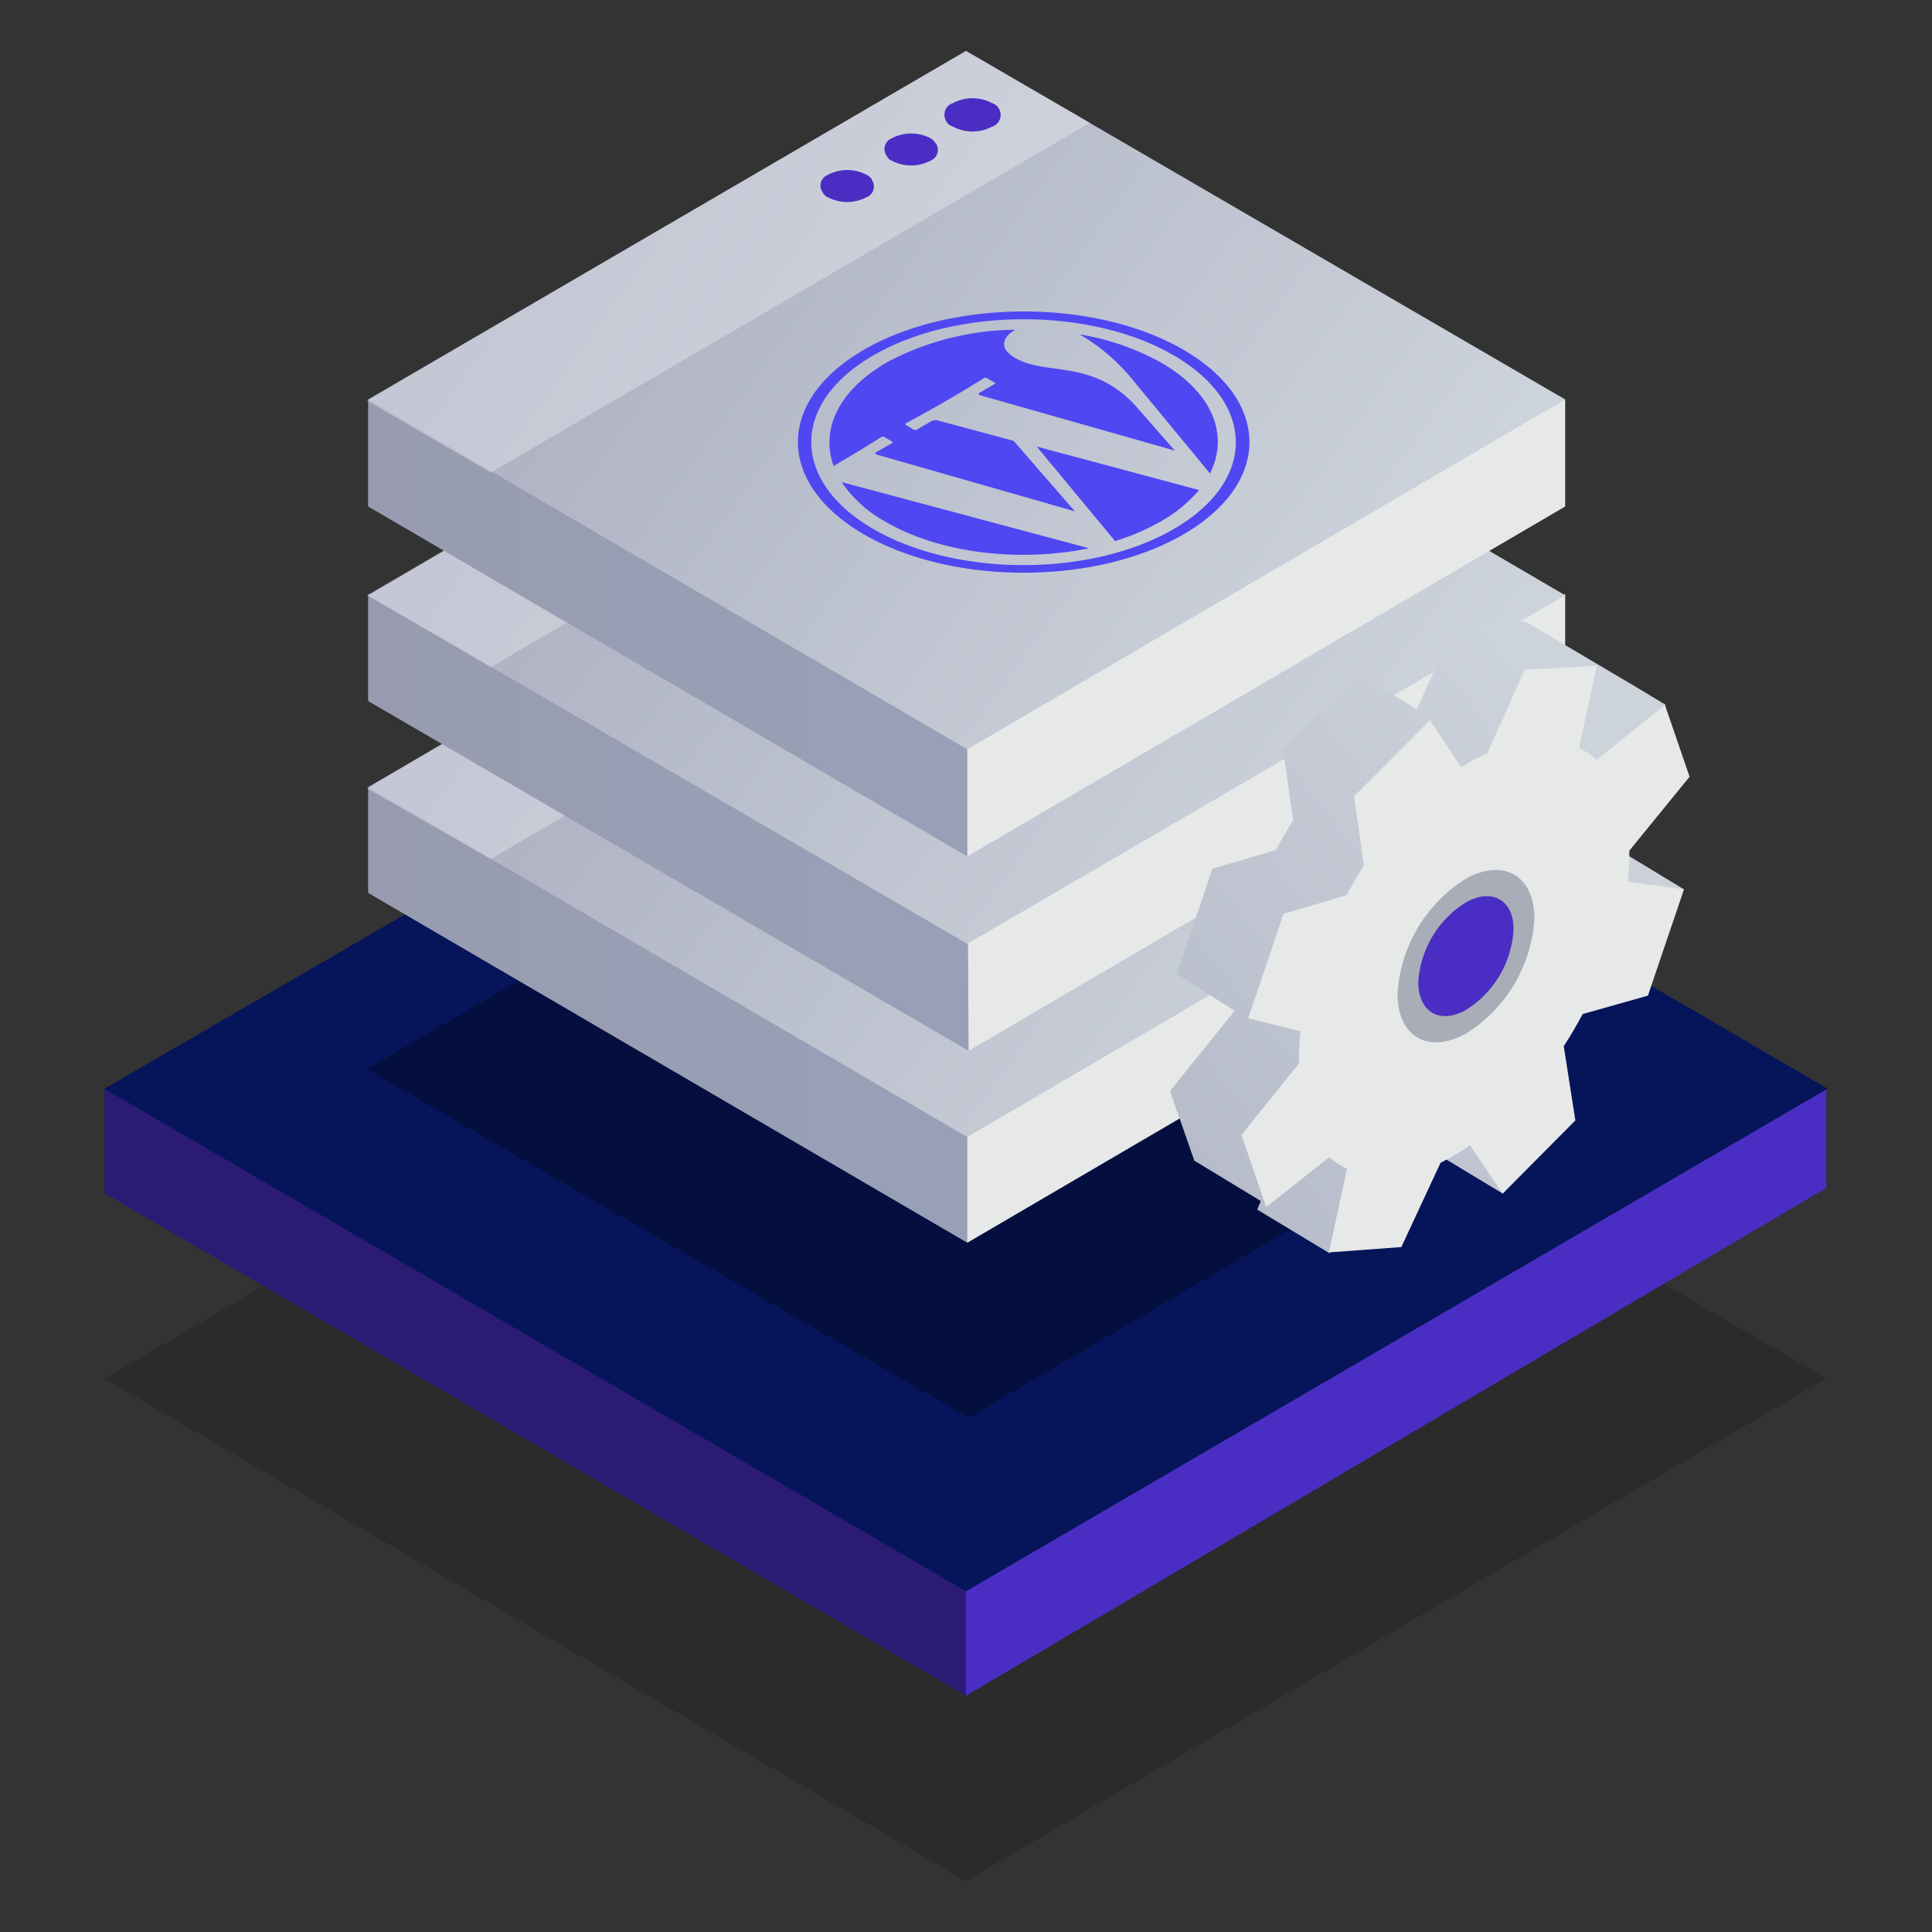 <?xml version="1.0" encoding="UTF-8" standalone="no"?>
<svg
   id="Warstwa_1"
   data-name="Warstwa 1"
   viewBox="0 0 148 148"
   version="1.1"
   sodipodi:docname="2.svg"
   inkscape:version="1.1 (c68e22c387, 2021-05-23)"
   xmlns:inkscape="http://www.inkscape.org/namespaces/inkscape"
   xmlns:sodipodi="http://sodipodi.sourceforge.net/DTD/sodipodi-0.dtd"
   xmlns:xlink="http://www.w3.org/1999/xlink"
   xmlns="http://www.w3.org/2000/svg"
   xmlns:svg="http://www.w3.org/2000/svg">
  <rect x="0" y="0" width="148" height="148" fill="#333333" stroke="none"/>
  <sodipodi:namedview
     id="namedview106"
     pagecolor="#ffffff"
     bordercolor="#666666"
     borderopacity="1.0"
     inkscape:pageshadow="2"
     inkscape:pageopacity="0.0"
     inkscape:pagecheckerboard="0"
     showgrid="false"
     inkscape:zoom="5.4864865"
     inkscape:cx="73.908867"
     inkscape:cy="73.908867"
     inkscape:window-width="1920"
     inkscape:window-height="1001"
     inkscape:window-x="-9"
     inkscape:window-y="-9"
     inkscape:window-maximized="1"
     inkscape:current-layer="Warstwa_1" />
  <defs
     id="defs61">
    <style
       id="style2">.cls-1{opacity:0.15;fill:url(#Gradient_bez_nazwy);}.cls-1,.cls-5,.cls-9{isolation:isolate;}.cls-2{fill:url(#Gradient_bez_nazwy_2);}.cls-3{fill:url(#Gradient_bez_nazwy_3);}.cls-4{fill:url(#Gradient_bez_nazwy_4);}.cls-5,.cls-9{opacity:0.3;}.cls-5{fill:url(#Gradient_bez_nazwy_5);}.cls-6{fill:url(#Gradient_bez_nazwy_6);}.cls-7{fill:url(#Gradient_bez_nazwy_7);}.cls-8{fill:url(#Gradient_bez_nazwy_8);}.cls-9{fill:#fff;}.cls-10{fill:url(#Gradient_bez_nazwy_9);}.cls-11{fill:url(#Gradient_bez_nazwy_10);}.cls-12{fill:url(#Gradient_bez_nazwy_11);}.cls-13{fill:url(#Gradient_bez_nazwy_12);}.cls-14{fill:url(#Gradient_bez_nazwy_13);}.cls-15{fill:url(#Gradient_bez_nazwy_14);}.cls-16{fill:#f70e28;}.cls-16,.cls-17,.cls-18,.cls-19,.cls-20,.cls-21{fill-rule:evenodd;}.cls-17{fill:#9195a8;}.cls-18{fill:url(#Gradient_bez_nazwy_15);}.cls-19{fill:url(#Gradient_bez_nazwy_20);}.cls-20{fill:#818696;opacity:0.6;}.cls-21{fill:url(#Gradient_bez_nazwy_63);}</style>
    <linearGradient
       id="Gradient_bez_nazwy"
       x1="114.65"
       y1="1240.9"
       x2="35"
       y2="1183.26"
       gradientTransform="translate(0 -1105.84)"
       gradientUnits="userSpaceOnUse">
      <stop
         offset="0"
         id="stop4" />
      <stop
         offset="1"
         id="stop6" />
    </linearGradient>
    <linearGradient
       id="Gradient_bez_nazwy_2"
       x1="79.2"
       y1="1212.49"
       x2="8"
       y2="1212.49"
       gradientTransform="translate(0 -1105.84)"
       gradientUnits="userSpaceOnUse">
      <stop
         offset="0"
         stop-color="#840016"
         id="stop9" />
      <stop
         offset="1"
         stop-color="#510a18"
         id="stop11" />
    </linearGradient>
    <linearGradient
       id="Gradient_bez_nazwy_3"
       x1="-132.89"
       y1="1212.49"
       x2="-131.73"
       y2="1212.49"
       gradientTransform="translate(0 -1105.84)"
       gradientUnits="userSpaceOnUse">
      <stop
         offset="0"
         stop-color="#fc2632"
         id="stop14" />
      <stop
         offset="1"
         stop-color="#f70e28"
         id="stop16" />
    </linearGradient>
    <linearGradient
       id="Gradient_bez_nazwy_4"
       x1="114.7"
       y1="1218.7"
       x2="35.01"
       y2="1161.03"
       gradientTransform="translate(0 -1105.84)"
       gradientUnits="userSpaceOnUse">
      <stop
         offset="0"
         stop-color="#cb0c18"
         id="stop19" />
      <stop
         offset="1"
         stop-color="#670a18"
         id="stop21" />
    </linearGradient>
    <linearGradient
       id="Gradient_bez_nazwy_5"
       x1="102.24"
       y1="42.62"
       x2="46.84"
       y2="2.54"
       gradientTransform="translate(0 59.75)"
       xlink:href="#Gradient_bez_nazwy" />
    <linearGradient
       id="Gradient_bez_nazwy_6"
       x1="18.73"
       y1="18"
       x2="68.93"
       y2="18"
       gradientTransform="translate(0 59.75)"
       gradientUnits="userSpaceOnUse">
      <stop
         offset="0"
         stop-color="#989aad"
         id="stop25" />
      <stop
         offset="1"
         stop-color="#98a0b7"
         id="stop27" />
    </linearGradient>
    <linearGradient
       id="Gradient_bez_nazwy_7"
       x1="131.83"
       y1="18"
       x2="132.63"
       y2="18"
       gradientTransform="translate(0 59.75)"
       gradientUnits="userSpaceOnUse">
      <stop
         offset="0"
         stop-color="#e7e9e9"
         id="stop30" />
      <stop
         offset="1"
         stop-color="#98aacd"
         id="stop32" />
    </linearGradient>
    <linearGradient
       id="Gradient_bez_nazwy_8"
       x1="102.3"
       y1="20.99"
       x2="46.9"
       y2="-19.09"
       gradientTransform="translate(0 59.75)"
       gradientUnits="userSpaceOnUse">
      <stop
         offset="0"
         stop-color="#cdd3db"
         id="stop35" />
      <stop
         offset="1"
         stop-color="#acb0c2"
         id="stop37" />
    </linearGradient>
    <linearGradient
       id="Gradient_bez_nazwy_9"
       x1="18.73"
       y1="3.25"
       x2="68.93"
       y2="3.25"
       xlink:href="#Gradient_bez_nazwy_6" />
    <linearGradient
       id="Gradient_bez_nazwy_10"
       x1="131.82"
       y1="3.25"
       x2="132.62"
       y2="3.25"
       xlink:href="#Gradient_bez_nazwy_7" />
    <linearGradient
       id="Gradient_bez_nazwy_11"
       x1="102.29"
       y1="6.28"
       x2="46.89"
       y2="-33.8"
       xlink:href="#Gradient_bez_nazwy_8" />
    <linearGradient
       id="Gradient_bez_nazwy_12"
       x1="18.73"
       y1="-11.65"
       x2="68.93"
       y2="-11.65"
       xlink:href="#Gradient_bez_nazwy_6" />
    <linearGradient
       id="Gradient_bez_nazwy_13"
       x1="131.83"
       y1="-11.65"
       x2="132.63"
       y2="-11.65"
       xlink:href="#Gradient_bez_nazwy_7" />
    <linearGradient
       id="Gradient_bez_nazwy_14"
       x1="102.33"
       y1="-8.69"
       x2="46.93"
       y2="-48.77"
       xlink:href="#Gradient_bez_nazwy_8" />
    <linearGradient
       id="Gradient_bez_nazwy_15"
       x1="2853.73"
       y1="4441.78"
       x2="2914.84"
       y2="4463.69"
       gradientTransform="matrix(-0.52, 0.86, -0.86, -0.52, 5414.09, -101.71)"
       xlink:href="#Gradient_bez_nazwy_8" />
    <linearGradient
       id="Gradient_bez_nazwy_20"
       x1="2892.34"
       y1="4451.9"
       x2="2939.9"
       y2="4464.95"
       gradientTransform="matrix(-0.52, 0.86, -0.86, -0.52, 5414.09, -101.71)"
       gradientUnits="userSpaceOnUse">
      <stop
         offset="0.51"
         stop-color="#e7e9e9"
         id="stop47" />
      <stop
         offset="0.73"
         stop-color="#b1b4c3"
         id="stop49" />
      <stop
         offset="0.9"
         stop-color="#8f92aa"
         id="stop51" />
      <stop
         offset="0.99"
         stop-color="#8285a1"
         id="stop53" />
    </linearGradient>
    <linearGradient
       id="Gradient_bez_nazwy_63"
       x1="2892.38"
       y1="4449.72"
       x2="2882.36"
       y2="4450.98"
       gradientTransform="matrix(-0.52, 0.86, -0.86, -0.52, 5414.09, -101.71)"
       gradientUnits="userSpaceOnUse">
      <stop
         offset="0.25"
         stop-color="#cb0c18"
         id="stop56" />
      <stop
         offset="1"
         stop-color="#f70e28"
         id="stop58" />
    </linearGradient>
  </defs>
  <polygon
     class="cls-1"
     points="8 105.6 74 144.1 139.9 105.6 74 67.2 8 105.6"
     id="polygon63" />
  <polygon
     class="cls-2"
     points="79.2 118.8 8 83.4 8 91.4 74 129.9 79.2 118.8"
     id="polygon65"
     style="fill:#2c1b74;fill-opacity:1" />
  <polygon
     class="cls-3"
     points="139.9 91 139.9 83.4 74 120 74 129.9 139.9 91"
     id="polygon67"
     style="fill:#4a2ec4;fill-opacity:1" />
  <polygon
     class="cls-4"
     points="8 83.4 74 121.9 140 83.4 74.2 45 8 83.4"
     id="polygon69"
     style="fill:#06155a;fill-opacity:1" />
  <polygon
     class="cls-5"
     points="28.1 81.9 74.2 108.6 119.8 81.9 74 55.1 28.1 81.9"
     id="polygon71" />
  <polygon
     class="cls-6"
     points="78.4 76.5 28.2 60.3 28.2 68.4 74.1 95.2 78.4 76.5"
     id="polygon73" />
  <polygon
     class="cls-7"
     points="119.9 68.4 119.9 60.3 74.1 76.6 74.1 95.2 119.9 68.4"
     id="polygon75" />
  <polygon
     class="cls-8"
     points="28.2 60.3 74.1 87.1 119.9 60.3 74 33.5 28.2 60.3"
     id="polygon77" />
  <polygon
     class="cls-9"
     points="83.5 39 37.6 65.8 28.1 60.4 74 33.5 83.5 39"
     id="polygon79" />
  <polygon
     class="cls-10"
     points="78.4 61.7 28.2 45.5 28.2 53.7 74.2 80.5 78.4 61.7"
     id="polygon81" />
  <polygon
     class="cls-11"
     points="119.9 53.7 119.9 45.5 74.1 61.9 74.2 80.5 119.9 53.7"
     id="polygon83" />
  <polygon
     class="cls-12"
     points="28.2 45.6 74.1 72.3 119.9 45.6 74 18.8 28.2 45.6"
     id="polygon85" />
  <polygon
     class="cls-9"
     points="83.5 24.3 37.6 51.1 28.1 45.6 74 18.8 83.5 24.3"
     id="polygon87" />
  <polygon
     class="cls-13"
     points="78.4 46.8 28.2 30.6 28.2 38.8 74.1 65.6 78.4 46.8"
     id="polygon89" />
  <polygon
     class="cls-14"
     points="119.9 38.8 119.9 30.6 74.1 47 74.1 65.6 119.9 38.8"
     id="polygon91" />
  <polygon
     class="cls-15"
     points="28.2 30.6 74.1 57.4 119.9 30.6 74 3.9 28.2 30.6"
     id="polygon93" />
  <polygon
     class="cls-9"
     points="83.5 9.4 37.6 36.2 28.1 30.7 74 3.9 83.5 9.4"
     id="polygon95" />
  <path
     id="Elipsa_820"
     data-name="Elipsa 820"
     class="cls-16"
     d="M71.3,10.6a3.19,3.19,0,0,0-3,0,.88.88,0,0,0-.4,1.3c.1.2.3.4.4.4a3.19,3.19,0,0,0,3,0,.88.88,0,0,0,.4-1.3C71.6,10.9,71.5,10.7,71.3,10.6Z"
     style="fill:#4a2ec4;fill-opacity:1" />
  <path
     id="Elipsa_820-2"
     data-name="Elipsa 820-2"
     class="cls-16"
     d="M66.4,13.4a3.19,3.19,0,0,0-3,0,.88.88,0,0,0-.4,1.3c.1.2.3.4.4.4a3.19,3.19,0,0,0,3,0,.88.88,0,0,0,.4-1.3C66.8,13.7,66.6,13.5,66.4,13.4Z"
     style="fill:#4a2ec4;fill-opacity:1" />
  <path
     id="Elipsa_820-3"
     data-name="Elipsa 820-3"
     class="cls-16"
     d="M76,7.9a3.19,3.19,0,0,0-3,0,.93.93,0,0,0-.6,1.2.9.9,0,0,0,.6.6,3.19,3.19,0,0,0,3,0,.93.93,0,0,0,.6-1.2A.9.9,0,0,0,76,7.9Z"
     style="fill:#4a2ec4;fill-opacity:1" />
  <path
     id="Kształt_9"
     data-name="Kształt 9"
     class="cls-17"
     d="M67.89,27.78a21.31,21.31,0,0,1,9.89-2.52c-.94.53-1.31,1.37-.1,2.11,2.45,1.51,6.09,0,9.5,3.93L90,34.52,75.16,30.3c-.23-.06-.26-.16,0-.28l1.06-.62a.06.06,0,0,0,0-.08.08.08,0,0,0,0,0l-.63-.36a.22.22,0,0,0-.21,0q-2.88,1.81-6,3.47c-.06,0,0,.09,0,.12l.63.37a.26.26,0,0,0,.21,0l1.07-.62a.65.65,0,0,1,.59-.08l5.77,1.55,4.69,5.4L67.22,34.84c-.19-.05-.21-.13-.08-.21l1.22-.7a.09.09,0,0,0,0-.09s0,0,0,0l-.63-.37a.26.26,0,0,0-.21,0c-1.21.78-2.48,1.53-3.66,2.23-1-2.76.33-5.74,4-7.89Zm14.77-2.17a19.14,19.14,0,0,1,6.27,2.16c4,2.3,5.23,5.58,3.76,8.5l-6-7.27a14.72,14.72,0,0,0-4-3.39Zm9.19,11.94a10.86,10.86,0,0,1-2.92,2.39,17.29,17.29,0,0,1-3.51,1.51l-6-7.24,12.48,3.34ZM83.42,42c-5.25,1.08-11.33.42-15.53-2a9.79,9.79,0,0,1-3.42-3.07l19,5.08ZM66.91,27.22c6.35-3.68,16.66-3.69,23,0s6.35,9.63,0,13.31-16.66,3.68-23,0S60.55,30.89,66.91,27.22Zm-.73-.43c6.76-3.9,17.72-3.91,24.47,0s6.75,10.24,0,14.15-17.71,3.91-24.46,0-6.76-10.24,0-14.15Z"
     style="fill:#4f47f2;fill-opacity:1" />
  <path
     id="Kształt_506"
     data-name="Kształt 506"
     class="cls-18"
     d="M104.15,51.64,98.3,57.5l.76,5.32c-.42.7-.87,1.48-1.35,2.31l-4.84,1.42-2.71,8.06,4.41,2.82-4.94,6.15,1.86,5.33L96.58,92l-.27.66L101.84,96,109.43,88l5.7,3.44.22-9.24,5.3-8.93L129,68.13l-5.41-3.28,4-10.86-2.29-1.38-8.46-5-5.38.2-2.93,6.53Z" />
  <path
     id="Kształt_506-2"
     data-name="Kształt 506-2"
     class="cls-19"
     d="M109.54,55.17,103.73,61l.75,5.28c-.42.7-.87,1.48-1.34,2.3L98.33,70l-2.71,8,4,1a22.5,22.5,0,0,0-.11,2.46L95.1,86.94,97,92.47l4.84-3.84a4.9,4.9,0,0,0,1.35.9l-1.39,6.41,5.55-.41,3-6.45a22.47,22.47,0,0,0,2.26-1.35l2.5,3.71,5.57-5.61-.89-5.69c.52-.79,1-1.62,1.45-2.46l5-1.41L129,68.13l-4.29-.59a23.48,23.48,0,0,0,.1-2.37l4.62-5.67L127.54,54l-5.23,4.21a4.69,4.69,0,0,0-1.35-.9L122.32,51l-5.52.3-2.86,6.41a13.27,13.27,0,0,0-2,1.08Z" />
  <path
     id="Elipsa_820-2-2"
     data-name="Elipsa 820"
     class="cls-20"
     d="M117.54,70.41a11.16,11.16,0,0,1-5.29,8.8c-2.9,1.56-5.22.16-5.19-3.13a11.16,11.16,0,0,1,5.29-8.8C115.24,65.72,117.57,67.12,117.54,70.41Z" />
  <path
     id="Elipsa_820-3-2"
     data-name="Elipsa 820"
     class="cls-21"
     d="M115.94,71.27a7.75,7.75,0,0,1-3.68,6.12c-2,1.09-3.62.12-3.61-2.17a7.74,7.74,0,0,1,3.69-6.12C114.35,68,116,69,115.94,71.27Z"
     style="fill:#4a2ec4;fill-opacity:1" />
</svg>
